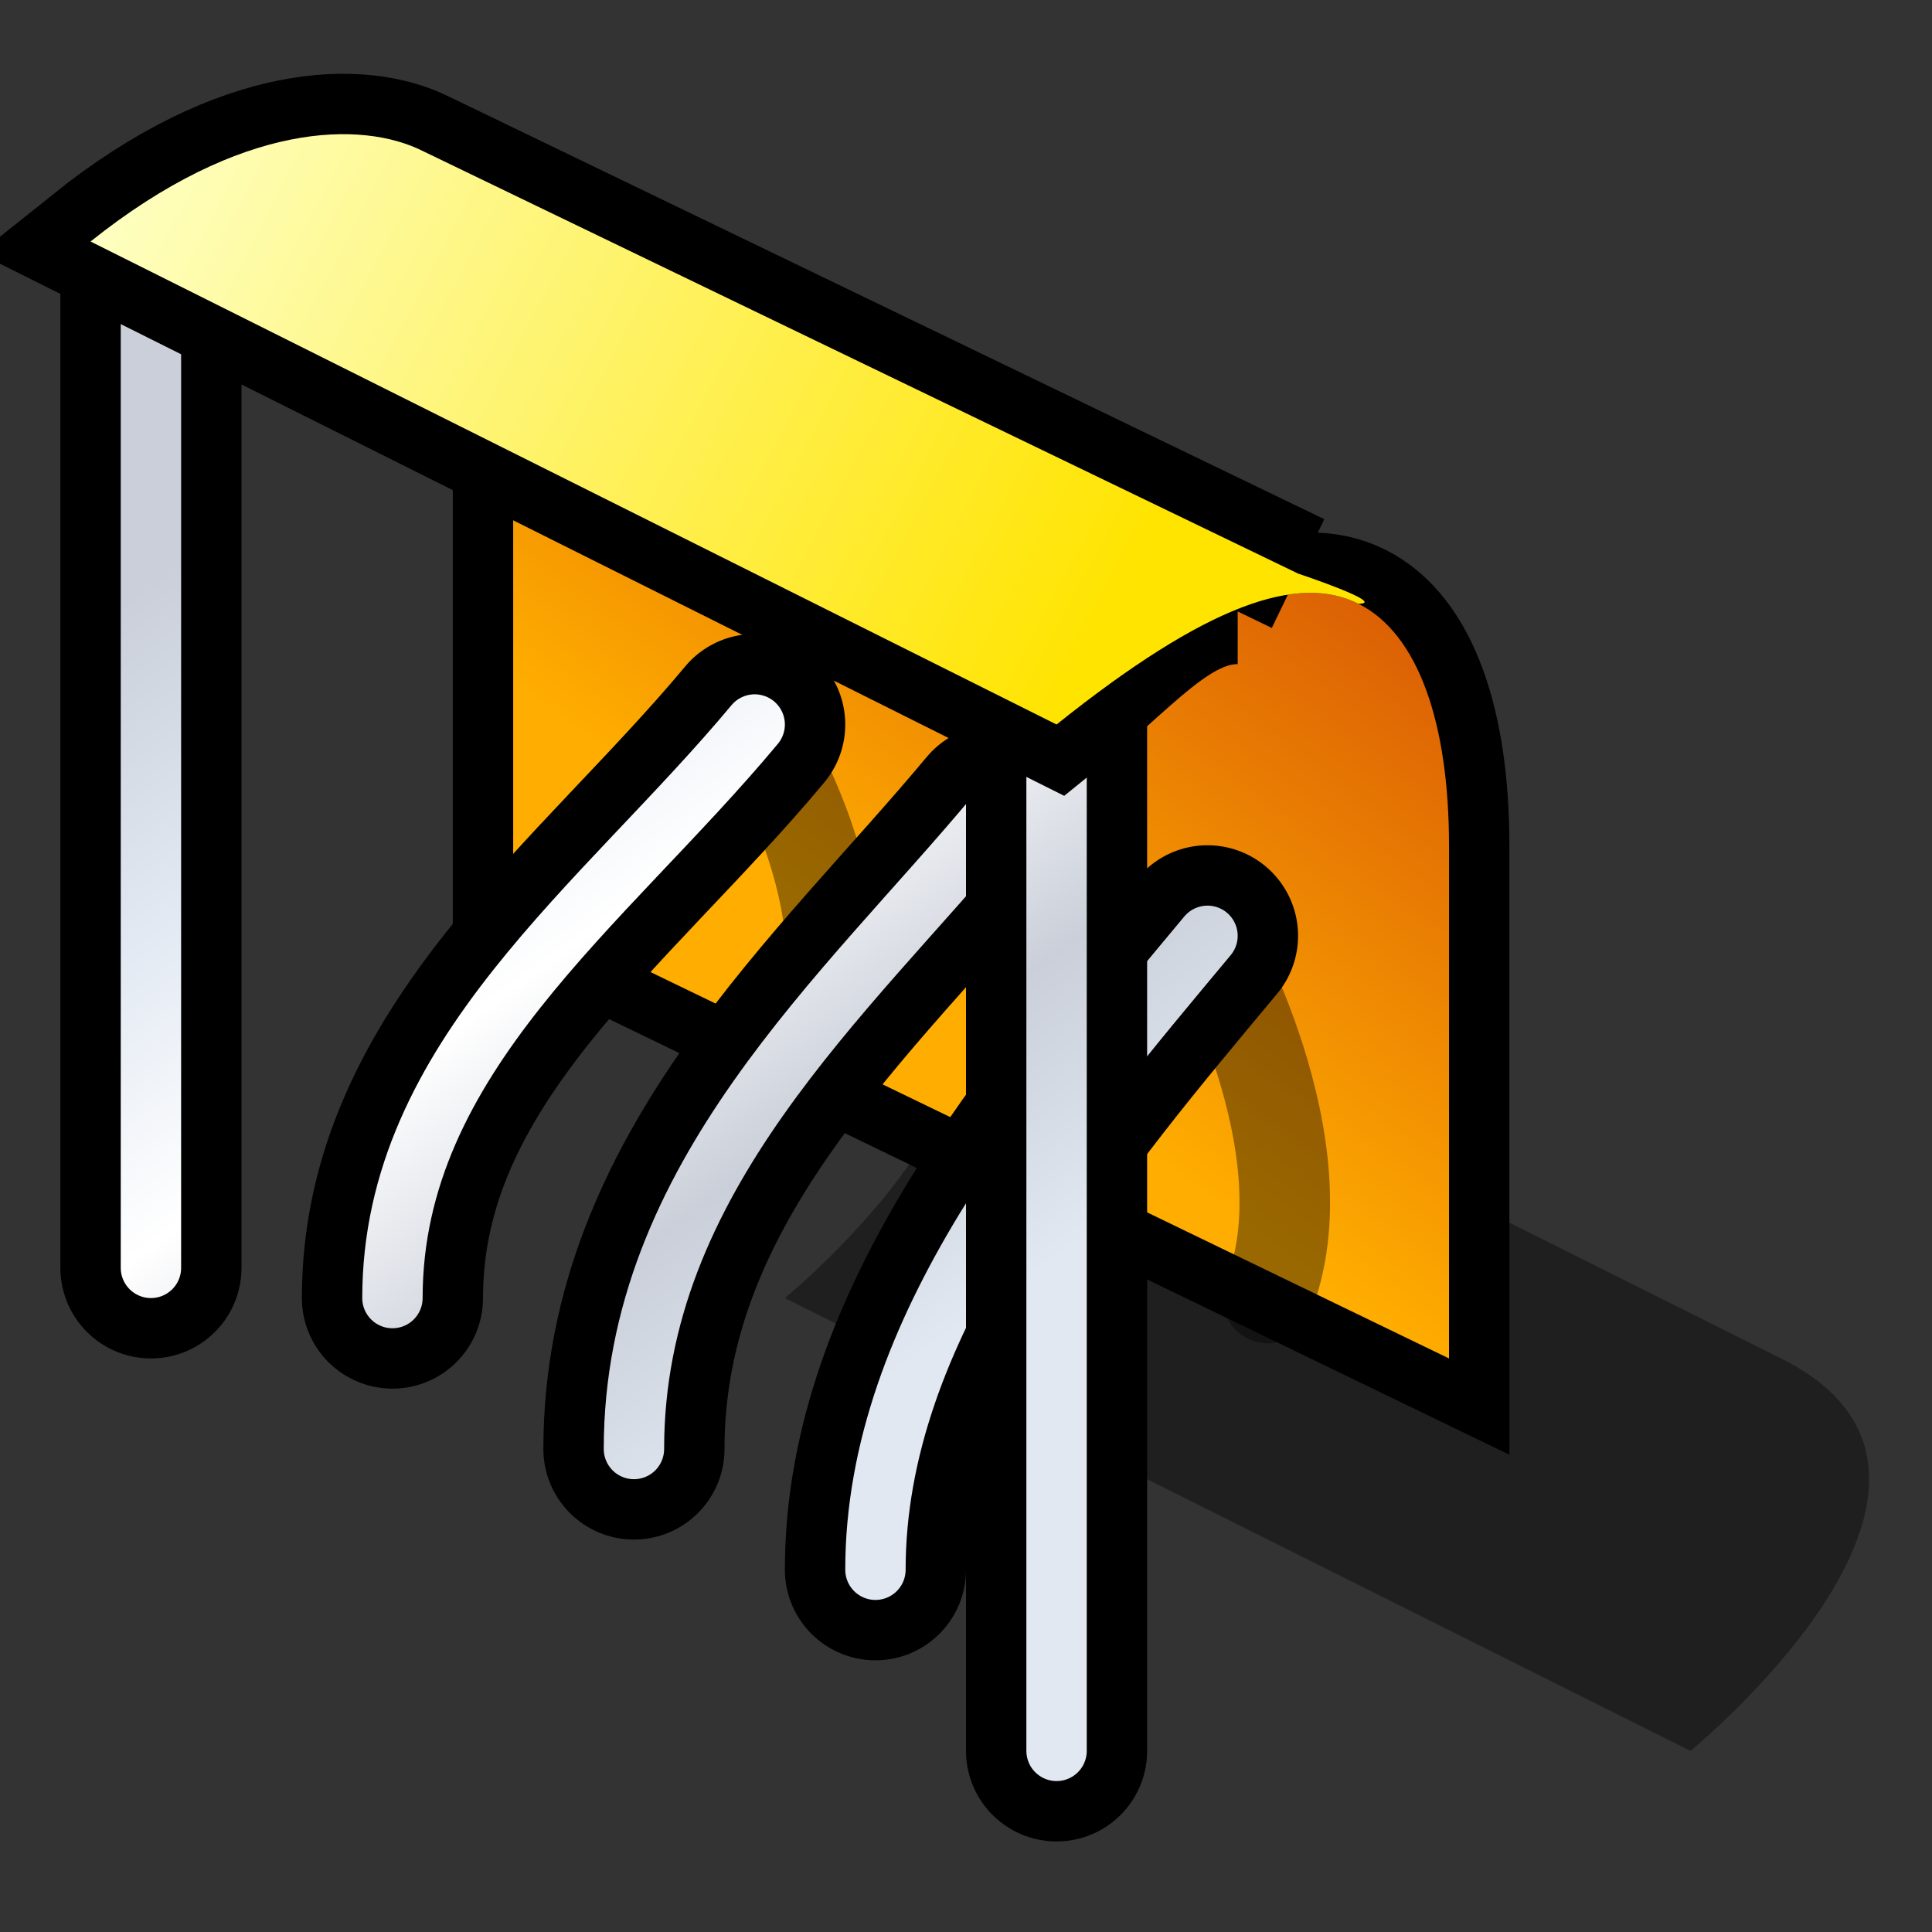 <?xml version="1.0" encoding="UTF-8" standalone="yes"?>
<svg version="1.1" width="64" height="64" color-interpolation="linearRGB"
     xmlns:svg="http://www.w3.org/2000/svg" xmlns="http://www.w3.org/2000/svg">
 <rect width="100%" height="100%" fill="#333333" stroke="none"/>
 <g>
  <path style="fill:#000000; fill-opacity:0.4"
        d="M26 43C26 43 37 34 29 30L59 45C67 49 56 58 56 58H40H56L42 51C42 51 36 58 33 55C36 58 42 51 42 51L34 47C34 47 28 54 25 51C28 54 34 47 34 47L26 43C26 43 20 47 17 44C20 47 26 43 26 43H11H26z"
  />
  <path style="fill:none; stroke:#000000; stroke-width:4"
        d="M45 20C43 19 40 20 35 24L17 15V30L48 45V28C48 24 47 21 45 20z"
  />
  <linearGradient id="gradient0" gradientUnits="userSpaceOnUse" x1="73.44" y1="37.08" x2="60.38" y2="54.73">
   <stop offset="0" stop-color="#d65405"/>
   <stop offset="1" stop-color="#ffad00"/>
  </linearGradient>
  <path style="fill:url(#gradient0)"
        d="M45 20C43 19 40 20 35 24L17 15V30L48 45V28C48 24 47 21 45 20z"
  />
  <path style="fill:none; stroke:#000000; stroke-opacity:0.4; stroke-width:3; stroke-linecap:round; stroke-linejoin:round"
        d="M25 24C25 24 29 30 27 35"
  />
  <path style="fill:none; stroke:#000000; stroke-opacity:0.4; stroke-width:3; stroke-linecap:round; stroke-linejoin:round"
        d="M33 27C33 27 37 34 35 39"
  />
  <path style="fill:none; stroke:#000000; stroke-opacity:0.4; stroke-width:3; stroke-linecap:round; stroke-linejoin:round"
        d="M40 31C40 31 44 38 42 43"
  />
  <path style="fill:none; stroke:#000000; stroke-width:6; stroke-linecap:round; stroke-linejoin:round"
        d="M13 43C13 35 20 30 25 24"
  />
  <path style="fill:none; stroke:#000000; stroke-width:6; stroke-linecap:round; stroke-linejoin:round"
        d="M21 48C21 39 28 33 33 27"
  />
  <path style="fill:none; stroke:#000000; stroke-width:6; stroke-linecap:round; stroke-linejoin:round"
        d="M29 52C29 44 35 37 40 31"
  />
  <linearGradient id="gradient1" gradientUnits="userSpaceOnUse" x1="97.1" y1="-46.57" x2="117.85" y2="-17.55">
   <stop offset="0" stop-color="#cacfd9"/>
   <stop offset="0.251" stop-color="#e1e8f2"/>
   <stop offset="0.502" stop-color="#ffffff"/>
   <stop offset="0.769" stop-color="#cacfd9"/>
   <stop offset="1" stop-color="#e1e8f2"/>
  </linearGradient>
  <path style="fill:none; stroke:url(#gradient1); stroke-width:2; stroke-linecap:round; stroke-linejoin:round"
        d="M13 43C13 35 20 30 25 24"
  />
  <linearGradient id="gradient2" gradientUnits="userSpaceOnUse" x1="97.1" y1="-46.57" x2="117.85" y2="-17.55">
   <stop offset="0" stop-color="#cacfd9"/>
   <stop offset="0.251" stop-color="#e1e8f2"/>
   <stop offset="0.502" stop-color="#ffffff"/>
   <stop offset="0.769" stop-color="#cacfd9"/>
   <stop offset="1" stop-color="#e1e8f2"/>
  </linearGradient>
  <path style="fill:none; stroke:url(#gradient2); stroke-width:2; stroke-linecap:round; stroke-linejoin:round"
        d="M21 48C21 39 28 33 33 27"
  />
  <linearGradient id="gradient3" gradientUnits="userSpaceOnUse" x1="97.1" y1="-46.57" x2="117.85" y2="-17.55">
   <stop offset="0" stop-color="#cacfd9"/>
   <stop offset="0.251" stop-color="#e1e8f2"/>
   <stop offset="0.502" stop-color="#ffffff"/>
   <stop offset="0.769" stop-color="#cacfd9"/>
   <stop offset="1" stop-color="#e1e8f2"/>
  </linearGradient>
  <path style="fill:none; stroke:url(#gradient3); stroke-width:2; stroke-linecap:round; stroke-linejoin:round"
        d="M29 52C29 44 35 37 40 31"
  />
  <path style="fill:none; stroke:#000000; stroke-width:6; stroke-linecap:round; stroke-linejoin:round"
        d="M5 42V9"
  />
  <path style="fill:none; stroke:#000000; stroke-width:6; stroke-linecap:round; stroke-linejoin:round"
        d="M35 58V24"
  />
  <linearGradient id="gradient4" gradientUnits="userSpaceOnUse" x1="97.1" y1="-46.57" x2="117.85" y2="-17.55">
   <stop offset="0" stop-color="#cacfd9"/>
   <stop offset="0.251" stop-color="#e1e8f2"/>
   <stop offset="0.502" stop-color="#ffffff"/>
   <stop offset="0.769" stop-color="#cacfd9"/>
   <stop offset="1" stop-color="#e1e8f2"/>
  </linearGradient>
  <path style="fill:none; stroke:url(#gradient4); stroke-width:2; stroke-linecap:round; stroke-linejoin:round"
        d="M5 42V9"
  />
  <linearGradient id="gradient5" gradientUnits="userSpaceOnUse" x1="97.1" y1="-46.57" x2="117.85" y2="-17.55">
   <stop offset="0" stop-color="#cacfd9"/>
   <stop offset="0.251" stop-color="#e1e8f2"/>
   <stop offset="0.502" stop-color="#ffffff"/>
   <stop offset="0.769" stop-color="#cacfd9"/>
   <stop offset="1" stop-color="#e1e8f2"/>
  </linearGradient>
  <path style="fill:none; stroke:url(#gradient5); stroke-width:2; stroke-linecap:round; stroke-linejoin:round"
        d="M35 58V24"
  />
  <path style="fill:none; stroke:#000000; stroke-width:4"
        d="M43 19L14 5C12 4 8 4 3 8L35 24C37.51 21.98 39 20 41 20"
  />
  <linearGradient id="gradient6" gradientUnits="userSpaceOnUse" x1="63.41" y1="-106.2" x2="94.82" y2="-89.63">
   <stop offset="0" stop-color="#feffc0"/>
   <stop offset="1" stop-color="#ffe400"/>
  </linearGradient>
  <path style="fill:url(#gradient6)"
        d="M45 20C46 20 43 19 43 19L14 5C12 4 8 4 3 8L35 24C40 20 43 19 45 20z"
  />
 </g>
</svg>
